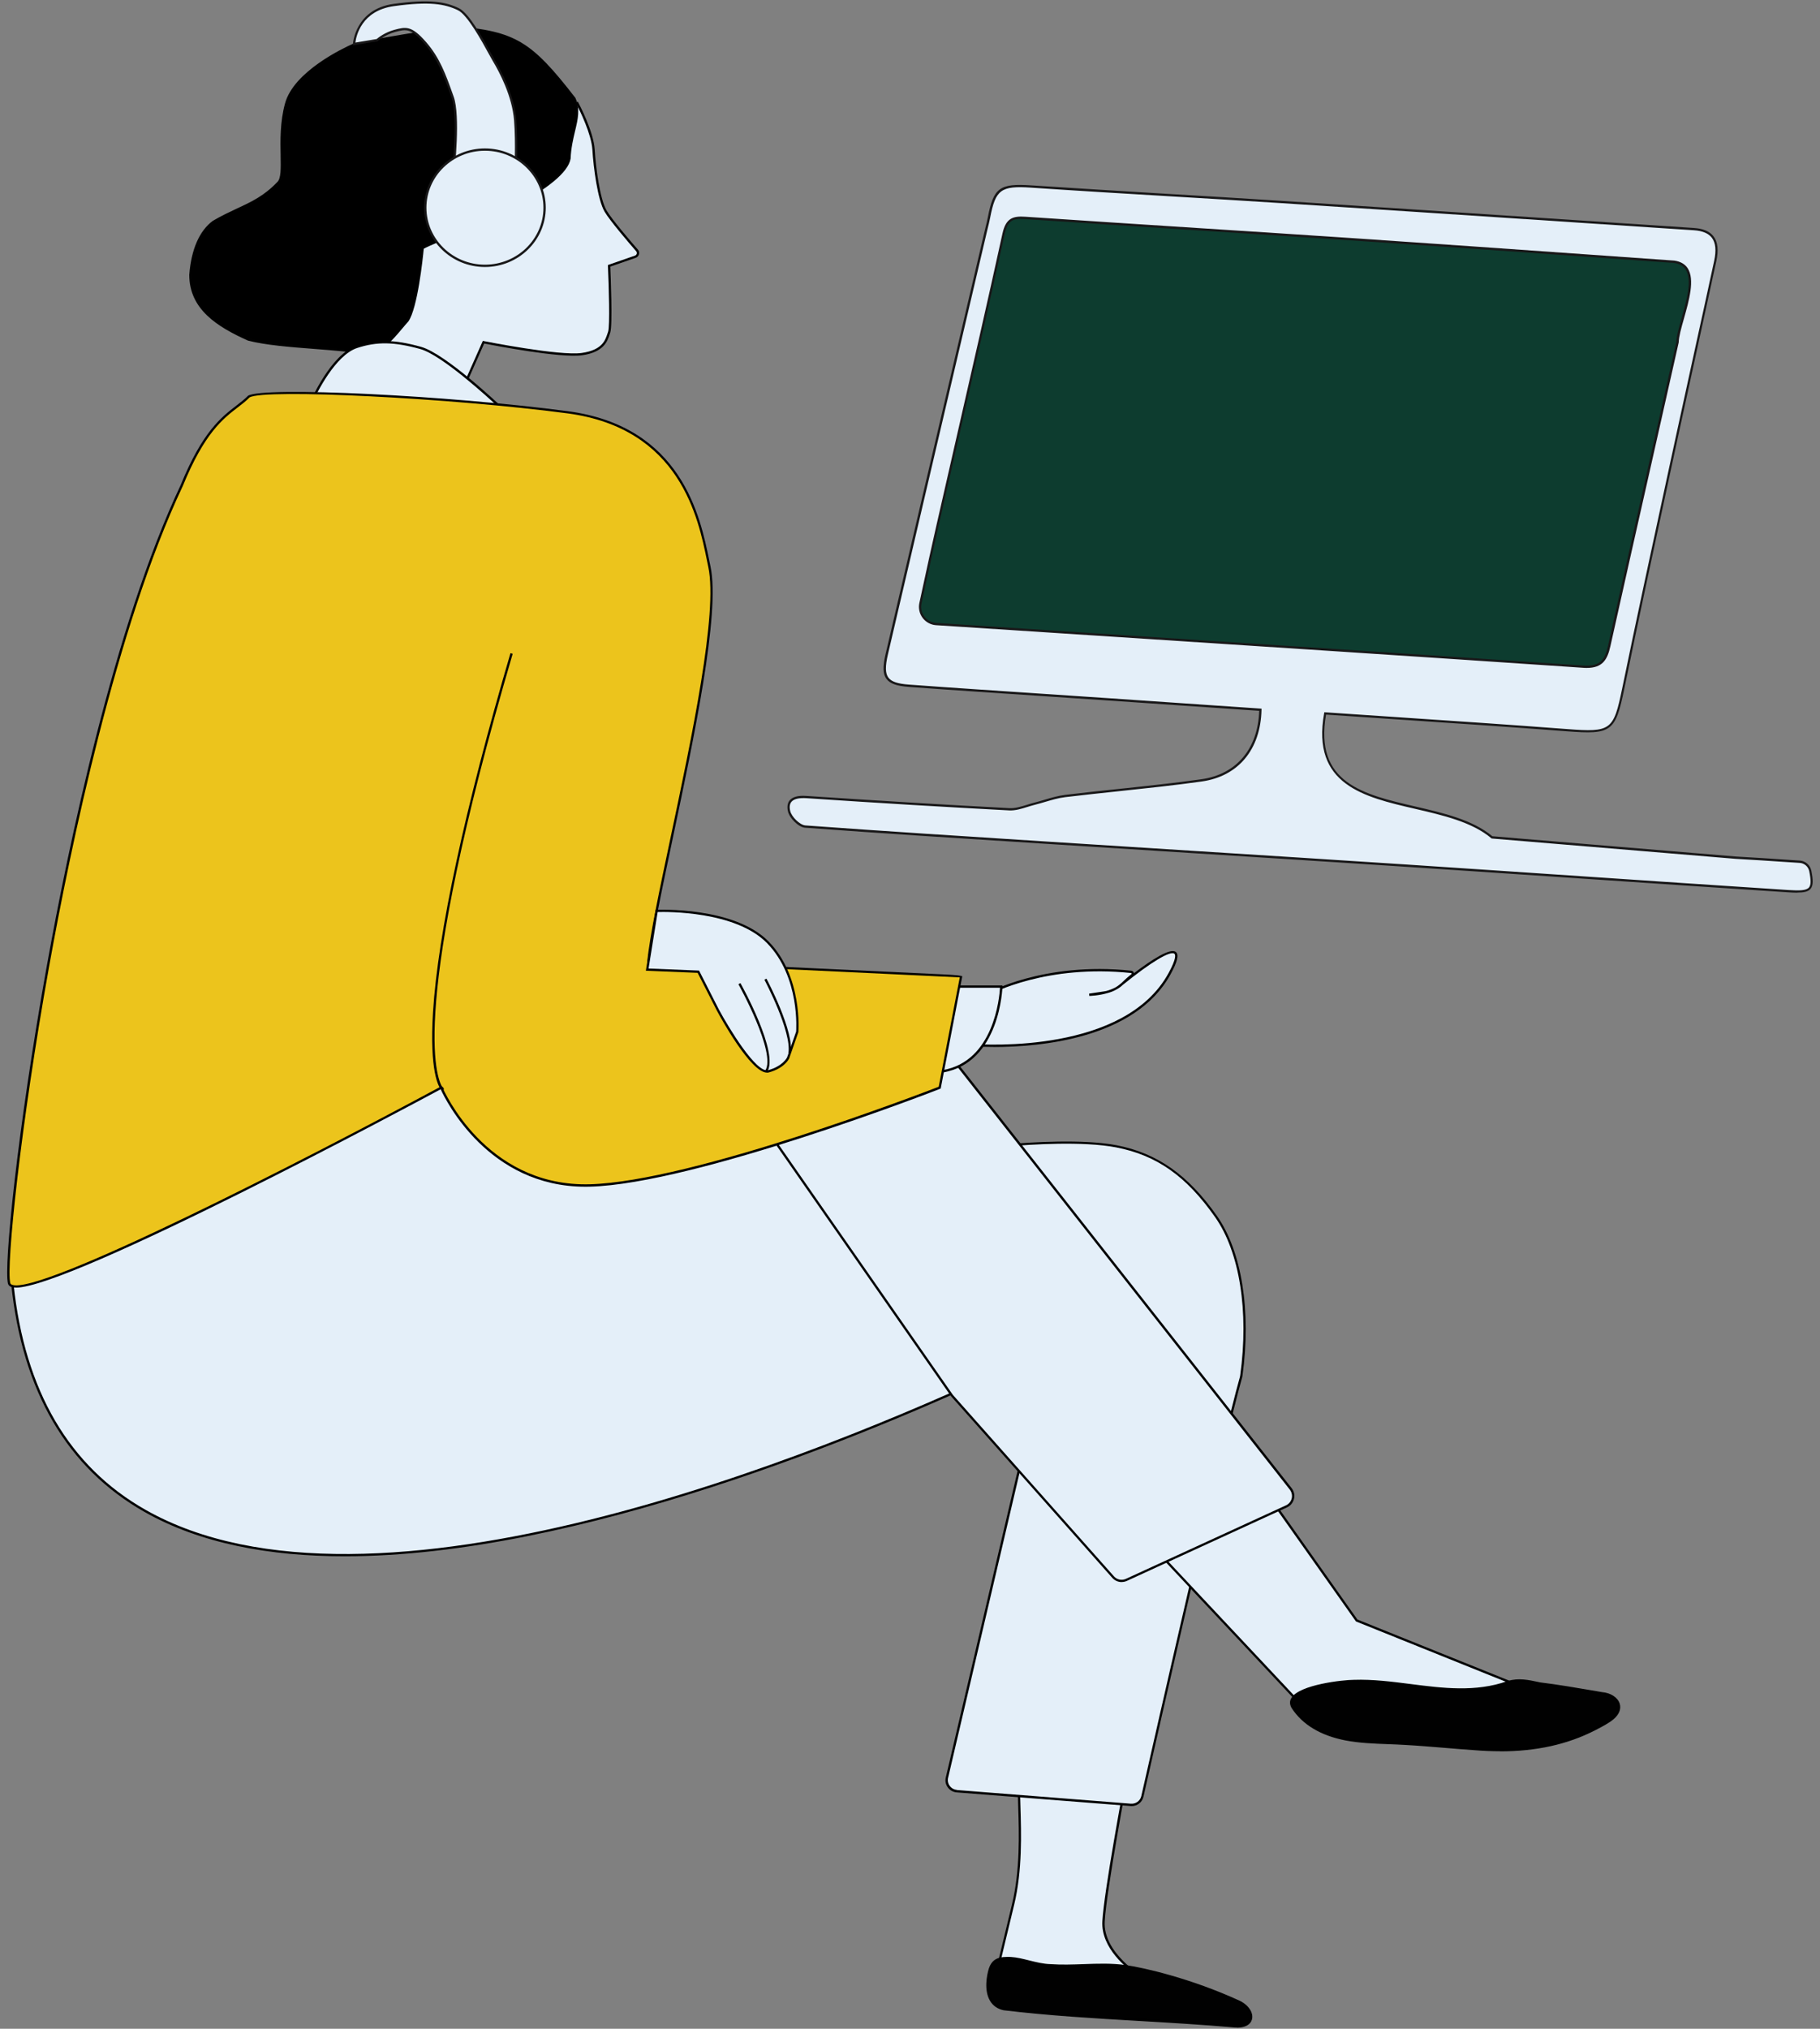 <?xml version="1.0" encoding="UTF-8"?><svg id="Layer_3" xmlns="http://www.w3.org/2000/svg" width="140mm" height="156mm" viewBox="0 0 396.85 442.2"><rect x="0" y="0" width="396.85" height="442.2" fill="#808080" stroke="none"/><defs><style>.cls-1{fill:#e4eff9;}.cls-2{fill:#ecc41c;}.cls-3{fill:#0d3c2f;}.cls-4{fill:#181718;}.cls-5{fill:#010101;}</style></defs><path class="cls-1" d="M237.51,216.81l3.24-.48c1.3-.19,2.52-.73,3.54-1.56,4.38-3.57,16.39-12.86,10.72-2.52-10.27,18.71-43.61,15.49-43.61,15.49l3.71-10.93s12.18-7.03,31.55-4.99c.35.04.49.5.2.71-.5.37-1.21.97-2.2,1.94-2.31,2.26-7.14,2.34-7.14,2.34Z"/><path d="M216.76,228.19c-3.24,0-5.31-.19-5.4-.19l-.31-.03,3.85-11.32.08-.05c.12-.07,12.48-7.05,31.7-5.02.27.03.48.22.56.48,0,.02.01.04.01.07,3.99-3.04,8-5.59,9.15-4.62.7.58.33,2.14-1.18,4.88-7.71,14.05-28.54,15.81-38.46,15.81ZM211.73,227.52c3.42.26,33.51,2,43.05-15.38,1.82-3.31,1.51-4.08,1.3-4.26-.88-.73-5.18,1.86-11.26,6.79-.39.38-.84.7-1.33.97-.61.36-1.27.62-1.96.8-1.99.59-3.89.63-4.01.63l-.04-.5,3.24-.48c.19-.03.37-.06.55-.1.7-.2,1.4-.46,2.04-.82.29-.17.56-.36.82-.58.12-.1.24-.19.36-.29.85-.83,1.59-1.49,2.22-1.96.07-.05.06-.12.05-.15,0-.02-.04-.1-.13-.11-18.25-1.92-30.23,4.32-31.32,4.91l-3.58,10.53Z"/><path class="cls-1" d="M249.04,431.01l-31.34-2.6,3.21-13.3c3.21-13.3-.13-28.62,2.14-27.97s22.78-.76,22.78-.76c0,0-4.8,25.34-5.2,32.41-.4,7.07,8.41,12.23,8.41,12.23Z"/><path d="M250.11,431.35l-32.72-2.71,3.28-13.58c1.79-7.41,1.53-15.59,1.36-21-.14-4.39-.17-6.52.51-7.05.17-.13.37-.16.58-.1,2.21.63,22.49-.76,22.69-.77l.32-.02-.06.32c-.05.25-4.8,25.4-5.19,32.38-.39,6.83,8.2,11.95,8.28,12l.95.56ZM218.01,428.18l30.04,2.49c-2.24-1.52-8.01-6.02-7.68-11.91.37-6.57,4.59-29.17,5.14-32.12-2.72.18-20.38,1.35-22.54.73-.08-.02-.11,0-.14.02-.51.4-.42,3.29-.32,6.64.17,5.44.43,13.66-1.37,21.13l-3.14,13.02Z"/><path class="cls-1" d="M125.89,22.5s3.3,6.2,3.53,10.1,1.15,10.89,2.64,13.41c1.15,1.95,5.12,6.58,6.85,8.57.4.45.2,1.16-.37,1.36l-5.73,1.99s.57,12.84.02,14.45-1.01,4.09-5.94,4.8-21.47-2.6-21.47-2.6l-4.21,9.49-19.72-5.96-1.61-9.86,12.84-25.91,33.16-19.85Z"/><path d="M101.35,84.38l-20.08-6.07-1.64-10.09.04-.07,12.87-25.98.06-.04,33.39-19.98.12.23c.14.25,3.33,6.3,3.56,10.21.22,3.82,1.13,10.81,2.6,13.3,1.15,1.94,5.16,6.62,6.83,8.53.24.27.33.65.23,1-.09.35-.36.64-.7.76l-5.56,1.93c.07,1.65.53,12.81,0,14.35l-.11.35c-.51,1.57-1.29,3.94-6.03,4.62-4.68.67-19.39-2.17-21.36-2.56l-4.22,9.51ZM81.72,77.92l19.36,5.85,4.2-9.47.2.04c.17.03,16.54,3.29,21.38,2.59,4.43-.63,5.12-2.74,5.62-4.28l.12-.35c.42-1.23.16-9.93-.04-14.35v-.19s5.9-2.05,5.9-2.05c.19-.07.33-.22.39-.41.05-.19,0-.39-.13-.54-1.68-1.93-5.71-6.63-6.88-8.61-1.52-2.57-2.44-9.66-2.67-13.53-.2-3.38-2.78-8.6-3.38-9.77l-32.87,19.67-12.77,25.77,1.57,9.63Z"/><path class="cls-1" d="M208.62,390.41l37.96,2.98c1.19.09,2.26-.69,2.52-1.85,2.79-12.32,17.57-77.46,21.51-91.37.03-.11.06-.22.07-.34,1.76-12.87.25-26.46-5.53-34.68-5.81-8.25-12.23-13.45-21.71-15.29-7.25-1.4-18.62-.66-23.56-.23-1.34.12-2.31,1.31-2.17,2.64l6.42,59.25c.03.27.01.54-.05.8l-17.61,75.15c-.33,1.43.68,2.82,2.14,2.93Z"/><path d="M246.77,393.65c-.07,0-.14,0-.21,0l-37.96-2.98c-.77-.06-1.47-.45-1.93-1.08-.46-.62-.62-1.41-.44-2.16l17.61-75.15c.05-.24.07-.48.04-.72l-6.42-59.25c-.08-.71.13-1.41.59-1.97.45-.55,1.1-.89,1.81-.95,4.66-.4,16.29-1.18,23.63.24,8.84,1.71,15.58,6.46,21.86,15.39,5.42,7.7,7.5,20.73,5.57,34.85-.02.13-.04.25-.08.38-3.94,13.89-18.61,78.54-21.51,91.36-.28,1.22-1.34,2.05-2.57,2.05ZM208.64,390.16l37.96,2.98c1.07.07,2.02-.61,2.26-1.66,2.9-12.82,17.57-77.48,21.51-91.39.03-.1.05-.2.06-.31,1.92-14-.13-26.9-5.48-34.5-6.29-8.94-12.73-13.48-21.55-15.19-7.28-1.41-18.85-.63-23.49-.23-.58.05-1.1.32-1.47.77-.37.45-.54,1.02-.47,1.59l6.42,59.25c.03.3.01.6-.05.89l-17.61,75.15c-.14.61-.01,1.25.36,1.75.37.51.94.82,1.56.87h0Z"/><path class="cls-1" d="M2.69,279.7s93.88-44.83,93.88-44.83l93.86,18.34,28.8,45.22c-68.28,31.9-206.32,80.75-216.54-18.74Z"/><path d="M75.17,339.21c-16.43,0-31.51-2.78-43.68-9.68-16.87-9.56-26.64-26.32-29.06-49.8l-.02-.17.16-.08,93.95-44.86.08.02,93.97,18.36.06.09,28.96,45.46-.26.12c-30.15,14.08-93.54,40.54-144.16,40.54ZM2.95,279.85c2.43,23.22,12.11,39.79,28.79,49.24,49.35,27.98,147.09-12.08,187.12-30.75l-28.59-44.89-93.67-18.31L2.95,279.85Z"/><path class="cls-1" d="M252.25,338.06l33.17,35.31s0-4.74,11.62-4.43c11.62.31,14.23,2.01,18.96,1.83,4.73-.18,19.72-1.53,19.72-1.53l-39.9-16.05-21.4-30.27-22.17,15.13Z"/><path d="M285.66,374l-.42-.45-33.37-35.53.24-.16,22.37-15.27,21.5,30.41,40.79,16.41-1.03.09c-.15.01-15.05,1.35-19.73,1.53-2.09.08-3.78-.21-5.93-.57-2.74-.46-6.49-1.09-13.04-1.26-6.36-.17-9.15,1.19-10.36,2.36-.98.94-1,1.79-1,1.83v.62ZM252.63,338.11l32.63,34.74c.12-.41.4-1.01,1.04-1.63,1.28-1.25,4.2-2.7,10.75-2.52,6.59.17,10.36.81,13.11,1.27,2.12.36,3.8.64,5.83.56,3.94-.15,15.19-1.13,18.67-1.43l-39-15.69-.04-.06-21.26-30.07-21.72,14.83Z"/><path class="cls-1" d="M245.61,344.35l34.9-16.02c1.47-.67,1.92-2.54.92-3.81l-75.97-96.59c-.74-.94-2.05-1.23-3.12-.67l-32.95,17.19c-1.33.7-1.75,2.4-.89,3.64l38.96,55.95c.06.08.12.16.18.23l35.06,39.48c.73.82,1.91,1.07,2.91.61Z"/><path d="M244.57,344.83c-.76,0-1.51-.32-2.05-.93l-35.06-39.48c-.07-.08-.14-.17-.2-.25l-38.96-55.95c-.45-.65-.6-1.46-.41-2.22.19-.77.7-1.42,1.4-1.78l32.95-17.19c1.17-.61,2.61-.3,3.43.74l75.97,96.59c.52.67.71,1.52.51,2.34-.2.82-.75,1.5-1.52,1.85l-34.9,16.02c-.37.17-.76.25-1.15.25ZM203.5,227.22c-.35,0-.71.08-1.04.25l-32.95,17.19c-.57.3-.99.83-1.14,1.46-.15.63-.03,1.29.34,1.82l38.96,55.95c.05.07.11.14.16.21l35.06,39.48c.66.75,1.71.96,2.62.55l34.9-16.02c.63-.29,1.08-.84,1.25-1.51.16-.67,0-1.37-.42-1.92l-75.97-96.59c-.44-.56-1.1-.86-1.77-.86Z"/><path d="M125.25,21.43c1.74,3.86-.83,7.16-1.07,13.12-1.34,7.86-31.93,18.85-32.01,19.53-.18,1.88-1.31,12.85-3.3,15.78-2.43,2.67-5.3,6.99-8.96,7.16-7.38-1.35-18.85-1.25-25.78-3.03-5.84-2.63-12.61-6.29-12.61-14.1.46-5.85,2.41-9.63,5.05-11.58,5.69-3.31,9.64-3.83,14.1-8.48,1.83-1.72-.34-9.52,1.72-17.2,1.85-6.9,12.59-11.95,14.75-12.91.15-.2,21.76-3.91,21.99-3.81,13.25,1.16,16.61,3.24,26.13,15.52Z"/><path class="cls-5" d="M79.92,77.27c-3.3-.59-7.25-.9-11.44-1.22-5.17-.4-10.52-.81-14.41-1.81-6.67-3-12.8-6.8-12.8-14.34.43-5.55,2.21-9.61,5.15-11.78,1.96-1.14,3.66-1.93,5.3-2.7,3.14-1.46,5.85-2.71,8.76-5.76.81-.76.76-2.98.71-5.79-.06-3.23-.14-7.26.95-11.29,1.88-7.01,12.74-12.12,14.89-13.07v.02c1.63-.59,20.71-3.68,22.11-3.83v-.02c13.24,1.16,16.68,3.21,26.3,15.62l.03.05c1.08,2.39.54,4.61-.07,7.19-.41,1.72-.88,3.68-.98,6.04-1.06,6.22-19.25,14.04-27.98,17.81-1.98.85-3.71,1.6-4.04,1.83-.22,2.3-1.35,12.89-3.33,15.81-.46.51-.91,1.04-1.37,1.59-2.19,2.6-4.68,5.54-7.79,5.68ZM77.27,9.93h-.03c-2.12.95-12.79,5.96-14.61,12.76-1.07,3.97-.99,7.95-.93,11.15.06,3.05.1,5.26-.86,6.16-2.97,3.11-5.72,4.38-8.91,5.86-1.64.76-3.33,1.54-5.24,2.66-2.79,2.06-4.5,6-4.92,11.38,0,7.6,6.43,11.14,12.46,13.85,3.81.98,9.14,1.39,14.29,1.79,4.2.32,8.17.63,11.43,1.23,2.83-.13,5.24-2.99,7.37-5.5.47-.56.92-1.09,1.36-1.57,1.91-2.82,3.03-13.52,3.24-15.63.03-.27.2-.38,4.33-2.15,7.98-3.44,26.67-11.48,27.69-17.4.09-2.38.57-4.36.99-6.11.62-2.58,1.11-4.62.12-6.84-9.49-12.24-12.89-14.26-25.93-15.4h-.01c-.94.03-20.85,3.48-21.83,3.78Z"/><path class="cls-1" d="M67.85,87.74s4.46-10.36,9.97-12.15c4.59-1.49,8.48-1.26,13.87.23s17.66,13.18,17.66,13.18l-41.5-1.26Z"/><path d="M110,89.28l-42.52-1.29.15-.34c.18-.43,4.57-10.48,10.13-12.29,4.43-1.44,8.22-1.38,14.02.23,5.39,1.49,17.26,12.77,17.76,13.24l.47.45ZM68.23,87.51l40.47,1.23c-2.32-2.16-12.4-11.38-17.07-12.67-5.69-1.57-9.41-1.64-13.73-.23-4.79,1.56-8.85,9.89-9.67,11.68Z"/><path class="cls-1" d="M209.03,215.04h9.28s-.35,16.35-12.74,18.46,3.46-18.46,3.46-18.46Z"/><path d="M203.97,233.9c-1.45,0-2.44-.44-2.96-1.3-2.52-4.19,7.4-17.16,7.83-17.71l.08-.1h9.66v.26c0,.17-.5,16.58-12.95,18.7-.6.1-1.15.15-1.65.15ZM209.16,215.29c-.92,1.21-9.96,13.32-7.72,17.05.58.97,1.96,1.28,4.09.91,11.2-1.9,12.4-15.89,12.52-17.96h-8.89Z"/><path class="cls-2" d="M1.99,279.7c1.85,7.15,94.22-42.64,94.24-42.65,0,0,9.38,21.9,32.33,21.32,22.95-.57,76.35-21.32,76.35-21.32,0,0,4.67-24.26,4.67-24.26,0,0-68.18-3.22-68.18-3.22,1.41-15.37,16.56-70.59,13.3-86.02-1.81-8.57-4.91-30.27-30.95-33.71-26.04-3.44-66.24-5.4-69.45-3.44-3.45,3.5-8.56,4.46-14.68,19.45C13.93,160.28.13,272.55,1.99,279.7Z"/><path d="M3.46,280.64c-.45,0-.81-.06-1.08-.17-.34-.15-.56-.38-.64-.7h0c-.93-3.6,1.97-33.08,8.48-69.3,4.65-25.89,14.63-73.92,29.16-104.71,4.77-11.68,8.89-14.84,12.19-17.38.91-.7,1.77-1.36,2.53-2.13,3.33-2.04,43.67-.07,69.66,3.37,24.93,3.29,28.95,23.05,30.89,32.54.1.48.19.94.28,1.36,2.14,10.13-3.6,37.26-8.21,59.07-2.42,11.46-4.52,21.39-5.06,26.77,1.8.08,12.63.6,25.14,1.19l38.82,1.83q4.2.2,4.2.44l-4.7,24.44-.12.05c-.48.21-53.39,20.77-76.45,21.34-.3,0-.6.01-.9.01-21.12,0-30.41-18.72-31.56-21.24-5.77,3.1-80.62,43.24-92.65,43.24ZM2.23,279.64c.04.17.16.28.35.37,5.84,2.55,63.73-27.12,93.52-43.17l.24-.13.11.25c.38.88,9.38,21.18,31.21,21.18.29,0,.59,0,.89-.01,22.39-.56,73.21-20.12,76.14-21.26l4.59-23.84c-2.75-.13-24.66-1.16-42.49-2.01l-23.36-1.1q-2.28-.11-2.28-.35c.49-5.37,2.62-15.44,5.09-27.11,4.6-21.76,10.33-48.83,8.21-58.86-.09-.42-.18-.88-.28-1.36-1.91-9.38-5.88-28.9-30.46-32.15-25.34-3.35-66.14-5.39-69.29-3.47-.73.76-1.61,1.43-2.53,2.14-3.26,2.5-7.32,5.62-12.04,17.19-14.51,30.75-24.47,78.73-29.12,104.6-6.27,34.89-9.42,65.48-8.49,69.09h0Z"/><path class="cls-1" d="M143.17,198.55s16.74-.81,24.23,6.83c7.49,7.64,6.42,19.57,6.42,19.57l-1.99,5.66s-.92,1.99-4.28,2.9-11.01-13.3-11.01-13.3l-4.28-8.41-11.16-.46,2.06-12.79Z"/><path d="M167.25,233.79c-3.57,0-10.15-12.05-10.91-13.47l-4.22-8.28-11.29-.46,2.14-13.27h.2c.17-.02,16.94-.74,24.42,6.9,7.48,7.64,6.5,19.64,6.49,19.76l-2,5.72c-.05.11-1.01,2.13-4.45,3.06-.12.03-.25.05-.38.05ZM141.41,211.1l11.02.45,4.35,8.54c2.1,3.9,8.12,13.88,10.72,13.17,3.19-.87,4.11-2.75,4.12-2.77l1.98-5.63c0-.06.96-11.84-6.36-19.31-6.88-7.02-21.92-6.82-23.84-6.76l-1.98,12.31Z"/><path class="cls-1" d="M77.21,9.57s.38-7.34,8.64-8.49,11.46-.36,14.1.9,6.65,9.4,7.68,11.12,4.24,7.34,4.7,13.07,0,12.84,0,12.84h-13.64s1.61-13.41,0-17.89-2.87-8.25-5.96-11.81-4.23-3.23-6.67-2.59c-2.22.58-3.83,2-3.83,2l-5.02.83h0Z"/><path class="cls-4" d="M112.57,39.27h-14.16l.03-.28c.02-.13,1.58-13.41.01-17.77l-.23-.64c-1.49-4.15-2.77-7.74-5.69-11.09-2.98-3.42-3.97-3.15-6.37-2.52-2.18.57-3.75,1.95-3.77,1.96l-.05.05-5.4.9.02-.31c0-.08.49-7.56,8.85-8.72,7.94-1.1,11.34-.46,14.24.93,2.24,1.07,5.32,6.72,6.97,9.75.35.64.63,1.16.82,1.47,1.59,2.65,4.31,7.87,4.74,13.18.46,5.68,0,12.81,0,12.88v.23ZM98.97,38.77h13.13c.07-1.27.39-7.5-.01-12.57-.42-5.2-3.1-10.35-4.67-12.96-.19-.31-.47-.83-.83-1.48-1.51-2.77-4.66-8.54-6.75-9.54-2.82-1.35-6.14-1.97-13.96-.88-7.08.98-8.22,6.54-8.39,7.94l4.63-.77c.31-.26,1.82-1.47,3.87-2.01,2.5-.66,3.74-.98,6.92,2.67,2.98,3.42,4.28,7.05,5.78,11.25l.23.64c1.5,4.17.27,15.72.04,17.72Z"/><ellipse class="cls-1" cx="105.74" cy="45.27" rx="13.01" ry="12.67"/><path class="cls-4" d="M105.74,58.19c-7.31,0-13.26-5.8-13.26-12.92s5.95-12.92,13.26-12.92,13.26,5.8,13.26,12.92-5.95,12.92-13.26,12.92ZM105.74,32.85c-7.04,0-12.76,5.57-12.76,12.42s5.73,12.42,12.76,12.42,12.76-5.57,12.76-12.42-5.73-12.42-12.76-12.42Z"/><path class="cls-5" d="M328.9,366.61c2.27-.71,4.57-.17,6.82.31,4.53.56,9.03,1.36,13.54,2.13,3.23.26,5.29,3.03,2.36,5.51-1.17.94-2.63,1.67-4.02,2.38-8.11,4.13-17.12,5.03-26.19,4.28-4.97-.35-9.93-.85-14.9-1.13-4.32-.27-8.81-.16-13.06-.98-4.58-.89-9-2.9-11.64-6.99-2.4-4.33,10.92-5.74,13.4-5.74,11.1-.38,22.54,4.16,33.49.27l.19-.05Z"/><path d="M327.08,381.71c-1.83,0-3.72-.08-5.68-.24-2.08-.14-4.16-.32-6.24-.49-2.84-.23-5.77-.48-8.65-.64-1.27-.08-2.58-.13-3.85-.18-3.06-.11-6.22-.23-9.23-.8-5.48-1.06-9.45-3.45-11.81-7.1-.43-.77-.44-1.49-.04-2.15,1.73-2.94,11.33-3.97,13.65-3.97h0c4.1-.14,8.31.4,12.38.92,6.96.89,14.16,1.81,21.03-.63l.2-.05c2.24-.7,4.5-.22,6.68.25l.26.06c3.96.49,7.98,1.18,11.87,1.84l1.67.29c1.87.15,3.42,1.15,3.85,2.49.37,1.16-.11,2.39-1.37,3.45-1.1.89-2.43,1.57-3.71,2.24l-.35.18c-5.99,3.05-12.78,4.55-20.65,4.55ZM295.23,366.63c-1.96,0-11.6.97-13.23,3.72-.3.51-.29,1.05.04,1.64,2.27,3.51,6.13,5.83,11.47,6.86,2.97.57,6.12.68,9.16.8,1.27.05,2.59.09,3.86.18,2.89.17,5.83.41,8.67.64,2.08.17,4.15.34,6.23.49,10.25.85,18.77-.54,26.06-4.25l.35-.18c1.27-.65,2.57-1.33,3.63-2.18,1.09-.92,1.52-1.96,1.21-2.91-.37-1.15-1.75-2.02-3.44-2.15l-1.69-.29c-3.88-.66-7.9-1.35-11.87-1.84l-.28-.06c-2.12-.45-4.32-.92-6.43-.26h-.01s-.19.05-.19.05c-6.96,2.47-14.22,1.54-21.24.65-4.05-.52-8.25-1.05-12.31-.91h0Z"/><path class="cls-5" d="M217.45,427.14c.78-.35,1.8-.4,2.88-.37,2.94.2,5.66,1.48,8.74,1.57,5.52.39,10.95-.58,16.44.2,3.52.51,13.83,2.77,24.57,7.68,3.64,1.66,3.96,5.87-1.06,5.43-16.67-1.46-33.52-1.74-50.12-3.73-3.96-.84-4.05-5.32-3.07-8.74.29-.87.73-1.58,1.49-1.97l.13-.06Z"/><path d="M269.7,441.93c-.22,0-.46,0-.7-.03-6.79-.59-13.72-1-20.43-1.39-9.76-.57-19.86-1.16-29.7-2.34-1.34-.28-2.34-.97-2.98-2.04-1.41-2.35-.68-5.69-.29-7.01.34-1.04.86-1.73,1.61-2.12l.14-.07c.89-.41,2.07-.42,3-.39,1.41.09,2.78.44,4.11.77,1.49.37,3.02.76,4.63.8,2.4.17,4.82.08,7.16,0,3.04-.11,6.18-.23,9.3.22,3.93.56,14.14,2.9,24.64,7.7,2.01.92,3.19,2.66,2.8,4.13-.3,1.15-1.51,1.8-3.28,1.8ZM217.55,427.36l-.13.06c-.62.33-1.07.93-1.36,1.83-.75,2.62-.66,5.09.25,6.61.57.95,1.46,1.56,2.64,1.81,9.81,1.18,19.89,1.77,29.65,2.34,6.71.39,13.65.8,20.45,1.39,1.89.17,3.18-.36,3.45-1.4.27-1.04-.52-2.63-2.52-3.55-10.45-4.77-20.6-7.1-24.5-7.66-3.08-.44-6.2-.33-9.21-.21-2.35.09-4.79.18-7.21,0-1.65-.04-3.21-.44-4.72-.81-1.37-.34-2.65-.66-4.01-.75-.86-.03-1.96-.02-2.76.34Z"/><path class="cls-1" d="M378.52,186.95c4.67.25,9.33.58,13.93.89,1.13.07,2.07.89,2.29,2,.86,4.28.02,4.72-4.83,4.4-27.92-1.82-55.82-3.75-83.74-5.59-22.6-1.49-45.2-2.89-67.8-4.33-20.94-1.34-41.87-2.62-62.8-4.16-1.3-.1-3.22-2-3.52-3.36-.56-2.52,1.23-3.23,3.72-3.07,14.78.99,29.57,1.9,44.36,2.67,1.78.09,3.62-.75,5.42-1.2,2.23-.56,4.42-1.41,6.68-1.69,9.91-1.2,19.87-2.03,29.75-3.41,8.03-1.12,12.66-6.94,12.85-15.4-11.09-.76-22.19-1.52-33.28-2.27-14.45-.98-28.9-1.89-43.34-2.95-5-.37-6.01-1.85-4.85-6.84,7.14-30.62,14.33-61.22,21.51-91.83.27-1.13.57-2.26.79-3.4,1.23-6.4,2.57-7.2,9.18-6.76,18.11,1.21,36.24,2.19,54.35,3.36,30.07,1.94,60.14,3.95,90.21,5.92,4.63.3,5.44,3.16,4.62,6.98-2.66,12.35-5.42,24.69-8.08,37.04-4.03,18.7-8.11,37.38-11.97,56.12-1.91,9.31-2.56,9.82-12.28,9.08-17.57-1.34-35.17-2.45-52.71-3.65-4.29,23.73,24.3,16.87,36.37,27.02l53.18,4.43Z"/><path class="cls-4" d="M391.89,194.57c-.58,0-1.24-.03-2-.08-15.11-.98-30.46-2.02-45.32-3.02-12.81-.86-25.61-1.73-38.42-2.57-15.15-1-30.56-1.97-45.46-2.91-7.45-.47-14.9-.94-22.34-1.42l-10.71-.68c-17.08-1.08-34.74-2.2-52.09-3.48-1.49-.11-3.43-2.16-3.74-3.56-.23-1.03-.09-1.85.4-2.43.64-.74,1.84-1.06,3.58-.94,16.17,1.08,30.68,1.95,44.36,2.67,1.22.06,2.49-.34,3.73-.72.53-.17,1.08-.34,1.61-.47.76-.19,1.52-.42,2.27-.64,1.44-.43,2.94-.87,4.45-1.06,4-.49,8.08-.92,12.02-1.33,5.82-.62,11.83-1.25,17.72-2.08,7.65-1.07,12.36-6.64,12.62-14.92l-10.26-.7c-7.59-.52-15.19-1.04-22.79-1.56-4.53-.31-9.06-.61-13.59-.91-9.75-.65-19.84-1.31-29.75-2.04-2.67-.2-4.13-.72-4.89-1.75-.78-1.06-.83-2.63-.19-5.4,5.33-22.86,10.78-46.09,16.05-68.56l5.46-23.26c.08-.36.17-.73.26-1.09.19-.75.38-1.53.53-2.3,1.24-6.45,2.56-7.42,9.44-6.96,10.06.67,20.29,1.28,30.18,1.88,7.92.47,16.11.96,24.16,1.48,19.52,1.26,39.37,2.57,58.57,3.84,10.55.7,21.09,1.39,31.64,2.09,2,.13,3.44.75,4.26,1.85.92,1.22,1.11,2.99.58,5.43-1.33,6.15-2.67,12.29-4.02,18.43-1.36,6.2-2.72,12.4-4.06,18.61-.77,3.59-1.55,7.18-2.33,10.77-3.21,14.85-6.53,30.21-9.64,45.34-1.94,9.42-2.76,10.02-12.55,9.27-12.41-.95-25.03-1.79-37.24-2.61-5.09-.34-10.17-.68-15.25-1.03-2.59,14.92,8.11,17.4,19.44,20.03,6.16,1.43,12.52,2.9,16.83,6.49l53.1,4.42c3.68.2,7.41.45,11.01.69l2.92.19c1.24.08,2.27.99,2.52,2.2.38,1.9.48,3.23-.19,3.99-.51.59-1.43.79-2.9.79ZM175.13,173.96c-1.22,0-2.09.27-2.54.79-.39.45-.49,1.12-.29,1.99.29,1.31,2.14,3.08,3.29,3.17,17.35,1.27,35.01,2.39,52.09,3.48l10.71.68c7.45.48,14.89.95,22.34,1.42,14.9.94,30.31,1.92,45.46,2.91,12.81.84,25.61,1.71,38.42,2.57,14.85,1,30.21,2.04,45.32,3.02,2.47.16,3.92.12,4.5-.54.46-.53.48-1.53.07-3.57-.2-.99-1.05-1.73-2.06-1.8l-2.92-.19c-3.6-.24-7.32-.49-11.01-.69h0s-53.26-4.44-53.26-4.44l-.06-.05c-4.21-3.55-10.55-5.01-16.68-6.43-11.11-2.57-22.59-5.23-19.78-20.82l.04-.22.22.02c5.16.35,10.31.7,15.47,1.04,12.21.82,24.83,1.66,37.24,2.61,9.58.73,10.13.31,12.02-8.88,3.11-15.14,6.43-30.49,9.64-45.35.78-3.59,1.55-7.18,2.33-10.77,1.34-6.21,2.7-12.41,4.06-18.61,1.35-6.14,2.7-12.28,4.02-18.43.49-2.29.33-3.93-.49-5.03-.73-.97-2.04-1.53-3.9-1.65-10.55-.69-21.09-1.39-31.64-2.09-19.2-1.27-39.04-2.58-58.57-3.84-8.05-.52-16.24-1.01-24.16-1.48-9.9-.59-20.13-1.2-30.19-1.88-6.57-.44-7.74.42-8.92,6.56-.15.78-.34,1.56-.53,2.32-.09.36-.18.72-.26,1.08l-5.46,23.26c-5.27,22.47-10.72,45.7-16.05,68.56-.6,2.58-.57,4.08.1,5,.66.9,2.01,1.36,4.52,1.54,9.91.73,19.99,1.39,29.74,2.04,4.53.3,9.06.6,13.59.91,7.6.51,15.2,1.03,22.79,1.56l10.73.73v.24c-.19,8.68-5.08,14.53-13.07,15.64-5.89.83-11.92,1.46-17.74,2.08-3.94.42-8.02.85-12.02,1.33-1.47.18-2.94.62-4.37,1.04-.75.22-1.52.45-2.29.64-.52.13-1.06.3-1.58.46-1.28.4-2.61.81-3.91.75-13.68-.72-28.2-1.59-44.37-2.67-.22-.01-.43-.02-.63-.02Z"/><path class="cls-3" d="M204.11,136.02c-2.28-.15-3.9-2.3-3.41-4.54,1.25-5.77,2.44-11.29,3.69-16.79,4.82-21.25,9.76-42.46,14.43-63.74.67-3.07,1.95-3.64,4.73-3.45,24.54,1.66,49.09,3.17,73.64,4.82,22.46,1.51,44.92,3.13,67.87,4.74,7.21,1.02.79,13.06.71,17.58-4.95,22.07-9.99,44.11-14.9,66.19-.72,3.23-1.9,4.74-5.66,4.48-47.02-3.19-94.04-6.21-141.07-9.28h-.03Z"/><path class="cls-4" d="M345.97,145.58c-.25,0-.5,0-.77-.03-35.39-2.4-71.37-4.74-106.17-7.01-11.63-.76-23.26-1.51-34.89-2.27h-.03c-1.16-.08-2.23-.66-2.93-1.59-.7-.93-.96-2.12-.71-3.26l.61-2.83c1.04-4.81,2.03-9.36,3.08-13.96,1.46-6.43,2.93-12.85,4.4-19.28,3.33-14.56,6.78-29.62,10.03-44.46.73-3.32,2.25-3.84,4.99-3.65,12.58.85,25.37,1.67,37.74,2.47,11.77.76,23.94,1.54,35.9,2.35,16.52,1.11,33.41,2.31,49.74,3.46,6.02.43,12.06.85,18.13,1.28,1.33.19,2.31.75,2.91,1.67,1.59,2.45.31,6.96-.81,10.94-.58,2.04-1.13,3.97-1.15,5.23-1.98,8.86-3.97,17.66-5.96,26.46-2.95,13.03-5.99,26.51-8.94,39.77-.66,2.96-1.74,4.71-5.15,4.71ZM222.64,47.7c-1.99,0-2.98.64-3.57,3.29-3.26,14.84-6.7,29.9-10.04,44.47-1.47,6.42-2.94,12.85-4.4,19.28-1.04,4.6-2.03,9.15-3.08,13.96l-.61,2.83c-.22,1,.01,2.04.62,2.85.61.81,1.54,1.32,2.56,1.39h.04c11.63.76,23.26,1.52,34.89,2.28,34.8,2.26,70.79,4.61,106.17,7.01,3.71.25,4.72-1.25,5.4-4.29,2.95-13.27,6-26.74,8.94-39.77,1.99-8.8,3.98-17.61,5.96-26.41.02-1.27.57-3.23,1.16-5.3,1.1-3.87,2.34-8.27.88-10.53-.52-.81-1.35-1.28-2.54-1.45-6.06-.42-12.1-.85-18.12-1.28-16.33-1.15-33.22-2.35-49.74-3.46-11.96-.81-24.13-1.59-35.9-2.35-12.37-.8-25.16-1.62-37.74-2.47-.32-.02-.62-.03-.9-.03Z"/><path d="M96.38,237.61c-.76-.36-2.76-4.27-1.96-17.02,1.08-17.27,6.92-44.32,16.89-78.23l.48.14c-22.83,77.65-16.54,92.56-15.36,94.44l.06-.06c.28.27.36.49.25.65l-.36.08Z"/><path d="M167.27,233.65l-.42-.28c2.53-3.76-5.75-18.7-5.84-18.85l.44-.24c.35.62,8.51,15.35,5.81,19.37Z"/><path d="M172.4,229.63l-.49-.08c.79-4.6-5.17-15.9-5.23-16.01l.44-.23c.25.47,6.09,11.56,5.28,16.33Z"/></svg>
